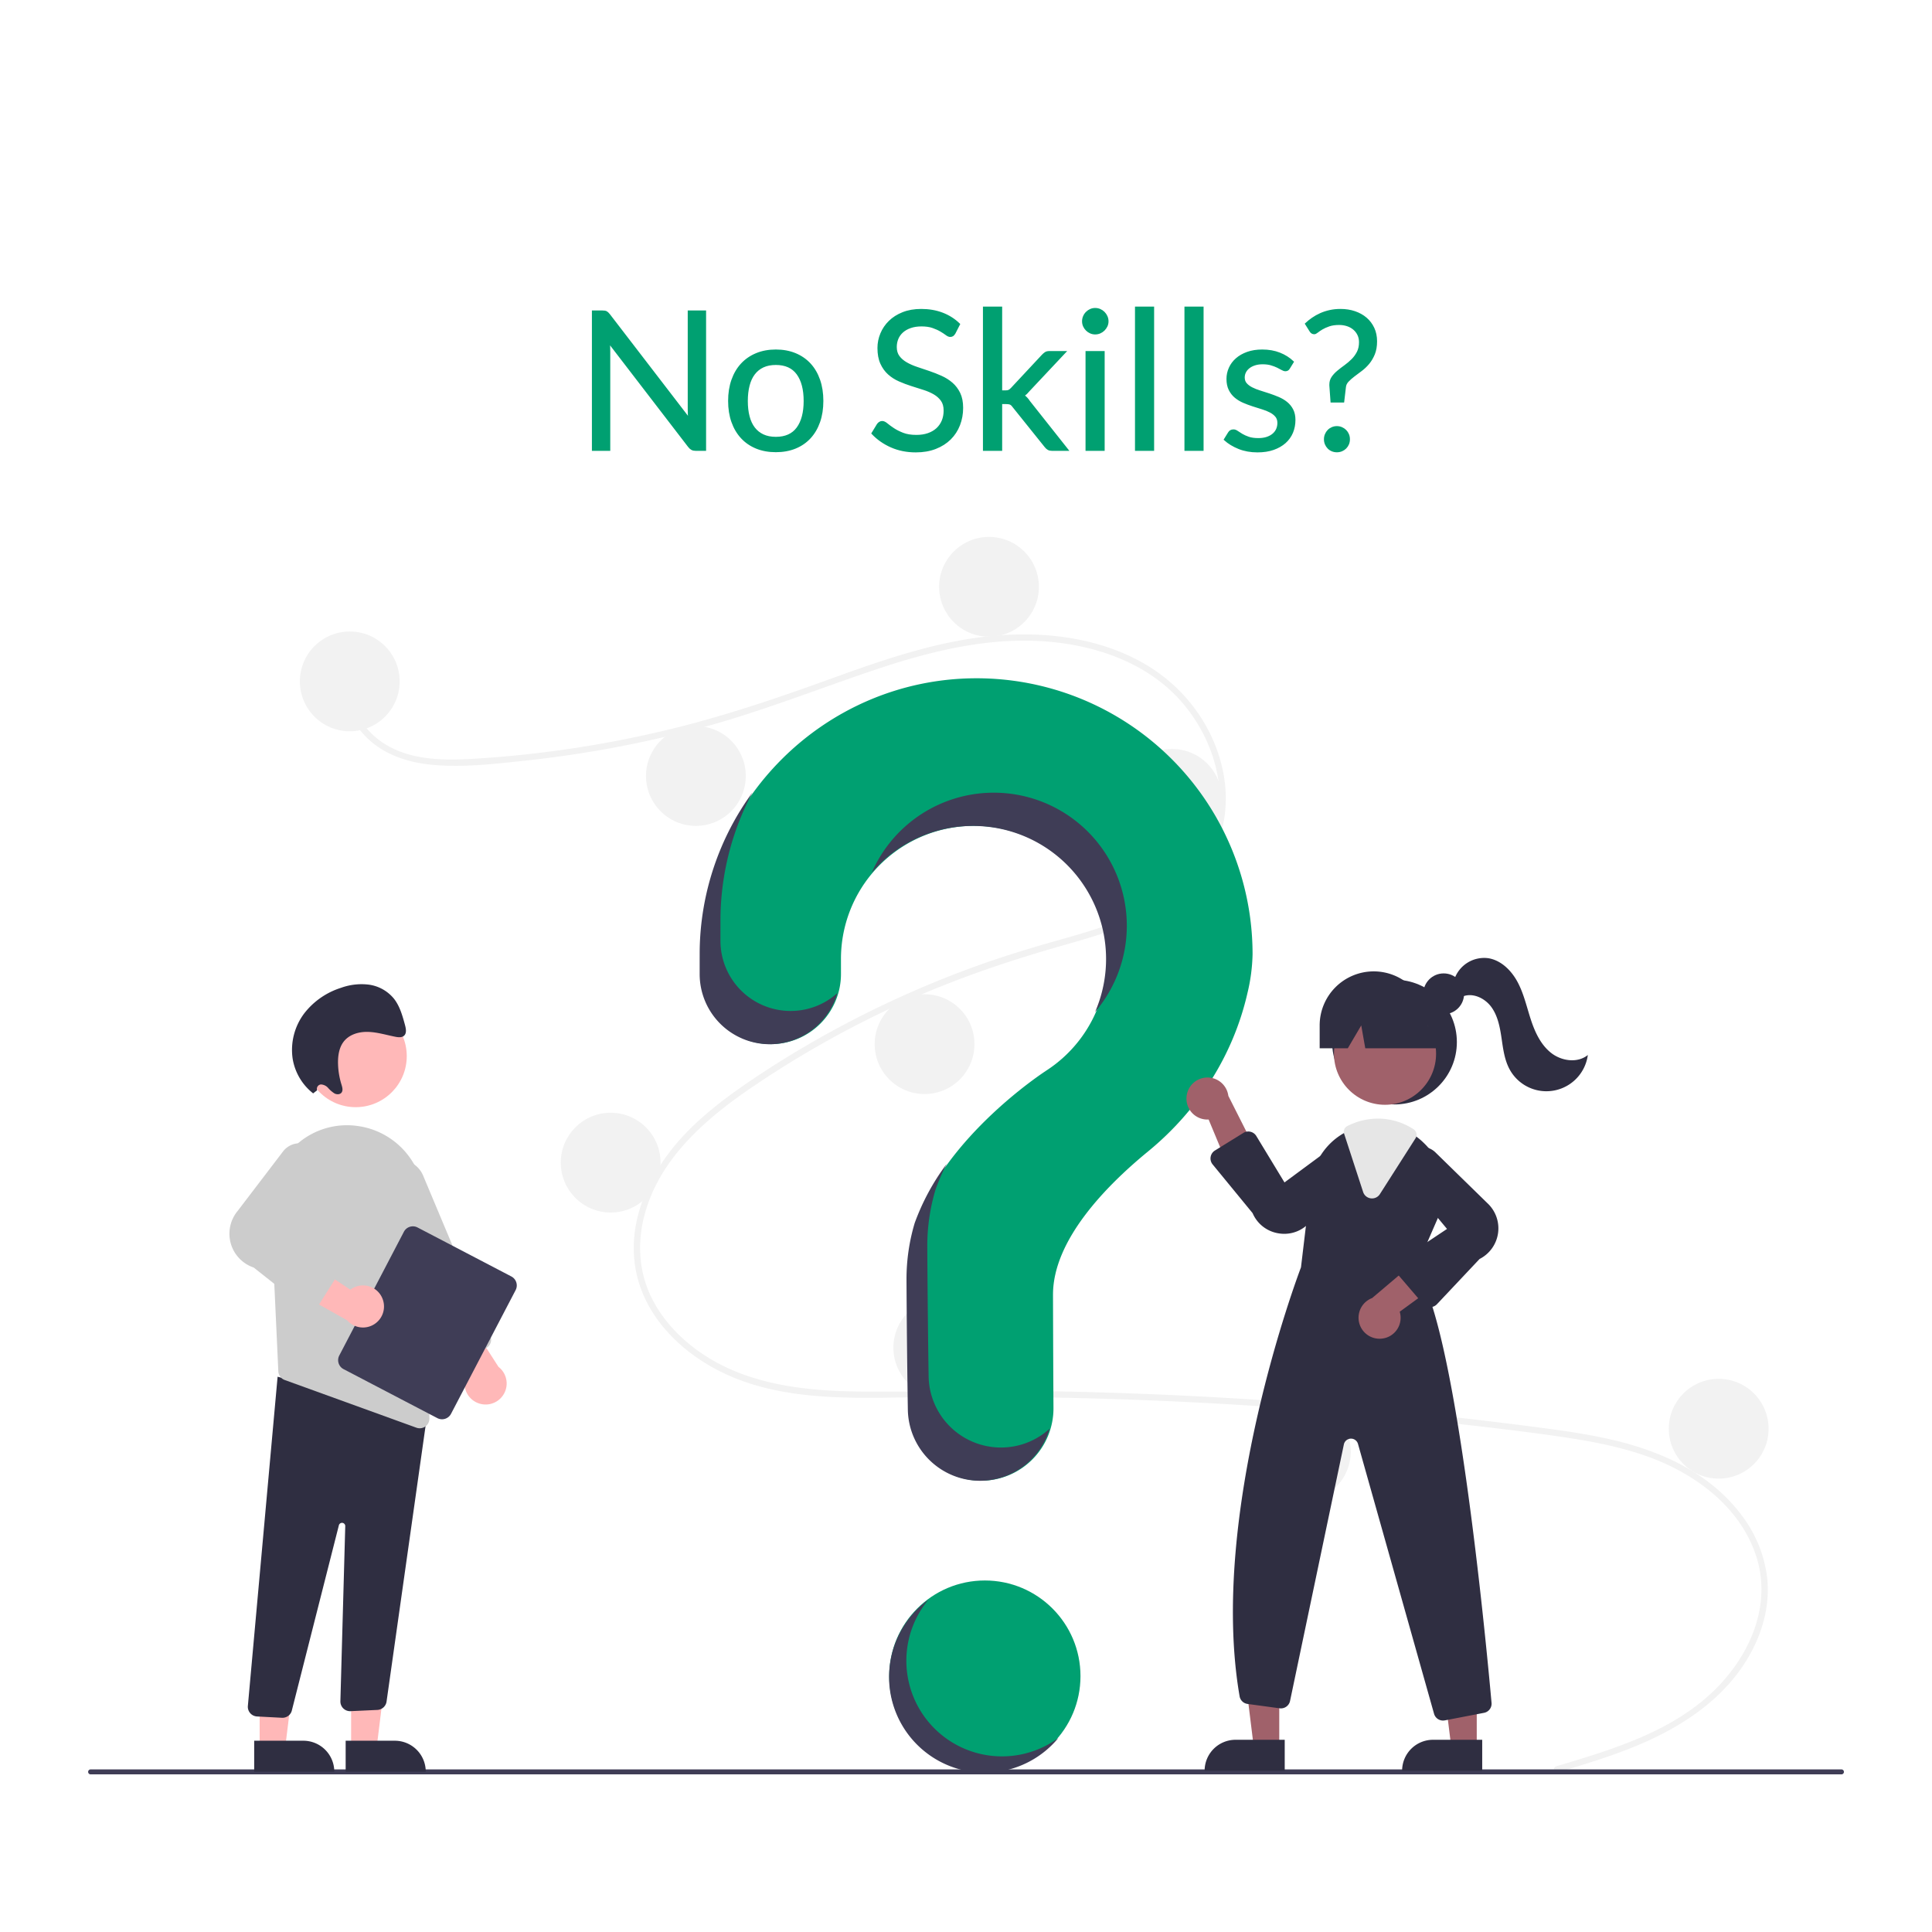 <svg xmlns="http://www.w3.org/2000/svg" xmlns:xlink="http://www.w3.org/1999/xlink" width="1000" height="1000" version="1.1" viewBox="0 0 1000 1000" xml:space="preserve"><desc>Created with Fabric.js 3.5.0</desc><rect width="100%" height="100%" x="0" y="0" fill="#fff"/><g id="905212"><g><g transform="matrix(1.076 0 0 1.076 500.017 598.155) matrix(1 0 0 1 9.055 250.369)"><circle style="stroke:none;stroke-width:1;stroke-dasharray:none;stroke-linecap:butt;stroke-dashoffset:0;stroke-linejoin:miter;stroke-miterlimit:4;is-custom-font:none;font-file-url:none;fill:#00a071;fill-rule:nonzero;opacity:1" cx="0" cy="0" r="46"/></g><g><path style="stroke:none;stroke-width:1;stroke-dasharray:none;stroke-linecap:butt;stroke-dashoffset:0;stroke-linejoin:miter;stroke-miterlimit:4;is-custom-font:none;font-file-url:none;fill:#f2f2f2;fill-rule:nonzero;opacity:1" stroke-linecap="round" d="M 883.862 743.785 c 25.735 -7.729 53.094 -15.788 73.503 -34.161 c 18.238 -16.418 30.55 -41.489 22.995 -66.112 c -7.54 -24.572 -30.124 -40.956 -53.442 -49.105 c -13.225 -4.622 -27.061 -7.186 -40.891 -9.2 c -15.035 -2.19 -30.136 -3.984 -45.23 -5.71 q -91.677 -10.486 -184.044 -12.811 c -30.385 -0.765 -60.764 -0.747 -91.152 -0.306 c -27.139 0.394 -55.722 0.384 -80.899 -11.151 c -19.578 -8.97 -37.348 -25.289 -42.803 -46.734 c -6.297 -24.755 5.318 -49.964 21.98 -67.892 c 8.783 -9.45 19.047 -17.404 29.636 -24.717 c 11.487 -7.934 23.375 -15.306 35.521 -22.188 a 494.634 494.634 0 0 1 74.767 -34.468 c 12.746 -4.634 25.68 -8.633 38.728 -12.321 c 11.017 -3.115 22.068 -6.234 32.716 -10.477 c 20.583 -8.204 40.161 -22.1 45.395 -44.881 c 4.96 -21.591 -3.403 -45.031 -18.065 -61.071 c -16.963 -18.557 -42.539 -26.692 -67.06 -28.008 c -27.528 -1.478 -54.422 5.412 -80.297 14.156 c -27.597 9.326 -54.599 20.049 -82.778 27.603 a 556.958 556.958 0 0 1 -85.196 15.837 c -14.082 1.5 -28.59 3.193 -42.756 2.045 c -11.872 -0.962 -23.684 -4.454 -32.434 -12.88 c -7.503 -7.225 -11.972 -17.154 -10.435 -27.632 c 0.279 -1.903 3.17 -1.094 2.893 0.798 c -1.87 12.755 6.8 24.509 17.484 30.529 c 12.348 6.958 27.374 6.968 41.122 6.172 a 537.825 537.825 0 0 0 88.515 -12.796 c 28.593 -6.531 56.164 -15.866 83.704 -25.839 c 26.156 -9.472 52.897 -18.716 80.84 -20.767 c 24.246 -1.78 49.752 1.752 70.874 14.423 c 18.564 11.136 32.215 29.707 36.565 51.018 c 4.25 20.825 -1.636 41.785 -17.4 56.317 c -16.321 15.046 -38.701 21.479 -59.557 27.404 c -26.452 7.514 -52.337 16.298 -77.392 27.703 a 485.824 485.824 0 0 0 -72.8 40.928 c -22.246 15.202 -44.201 34.331 -51.237 61.451 c -3.277 12.633 -2.672 26.032 2.812 37.965 c 4.876 10.61 12.907 19.535 22.262 26.419 c 22.321 16.424 50.453 19.797 77.414 20.132 c 30.281 0.377 60.564 -0.645 90.855 -0.148 q 92.599 1.52 184.819 11.273 q 23.108 2.446 46.158 5.407 c 13.822 1.776 27.69 3.541 41.278 6.695 c 24.162 5.608 47.674 16.392 62.692 36.878 a 61.319 61.319 0 0 1 11.947 30.446 c 1.051 11.524 -1.77 23.069 -6.98 33.321 c -11.532 22.69 -33.134 37.123 -56.073 46.605 c -12.287 5.079 -25.032 8.926 -37.752 12.746 c -1.853 0.557 -2.645 -2.338 -0.798 -2.893 Z" transform="matrix(1.076 0 0 1.076 500.017 598.155) matrix(1 0 0 1 43.499 23.007) translate(-643.5, -473.007)"/></g><g transform="matrix(1.076 0 0 1.076 500.017 598.155) matrix(1 0 0 1 -296.445 -228.131)"><circle style="stroke:none;stroke-width:1;stroke-dasharray:none;stroke-linecap:butt;stroke-dashoffset:0;stroke-linejoin:miter;stroke-miterlimit:4;is-custom-font:none;font-file-url:none;fill:#f2f2f2;fill-rule:nonzero;opacity:1" cx="0" cy="0" r="24"/></g><g transform="matrix(1.076 0 0 1.076 500.017 598.155) matrix(1 0 0 1 -129.945 -182.631)"><circle style="stroke:none;stroke-width:1;stroke-dasharray:none;stroke-linecap:butt;stroke-dashoffset:0;stroke-linejoin:miter;stroke-miterlimit:4;is-custom-font:none;font-file-url:none;fill:#f2f2f2;fill-rule:nonzero;opacity:1" cx="0" cy="0" r="24"/></g><g transform="matrix(1.076 0 0 1.076 500.017 598.155) matrix(1 0 0 1 11.055 -273.631)"><circle style="stroke:none;stroke-width:1;stroke-dasharray:none;stroke-linecap:butt;stroke-dashoffset:0;stroke-linejoin:miter;stroke-miterlimit:4;is-custom-font:none;font-file-url:none;fill:#f2f2f2;fill-rule:nonzero;opacity:1" cx="0" cy="0" r="24"/></g><g transform="matrix(1.076 0 0 1.076 500.017 598.155) matrix(1 0 0 1 99.055 -171.631)"><circle style="stroke:none;stroke-width:1;stroke-dasharray:none;stroke-linecap:butt;stroke-dashoffset:0;stroke-linejoin:miter;stroke-miterlimit:4;is-custom-font:none;font-file-url:none;fill:#f2f2f2;fill-rule:nonzero;opacity:1" cx="0" cy="0" r="24"/></g><g transform="matrix(1.076 0 0 1.076 500.017 598.155) matrix(1 0 0 1 -19.945 -53.631)"><circle style="stroke:none;stroke-width:1;stroke-dasharray:none;stroke-linecap:butt;stroke-dashoffset:0;stroke-linejoin:miter;stroke-miterlimit:4;is-custom-font:none;font-file-url:none;fill:#f2f2f2;fill-rule:nonzero;opacity:1" cx="0" cy="0" r="24"/></g><g transform="matrix(1.076 0 0 1.076 500.017 598.155) matrix(1 0 0 1 -170.945 3.369)"><circle style="stroke:none;stroke-width:1;stroke-dasharray:none;stroke-linecap:butt;stroke-dashoffset:0;stroke-linejoin:miter;stroke-miterlimit:4;is-custom-font:none;font-file-url:none;fill:#f2f2f2;fill-rule:nonzero;opacity:1" cx="0" cy="0" r="24"/></g><g transform="matrix(1.076 0 0 1.076 500.017 598.155) matrix(1 0 0 1 -10.945 92.369)"><circle style="stroke:none;stroke-width:1;stroke-dasharray:none;stroke-linecap:butt;stroke-dashoffset:0;stroke-linejoin:miter;stroke-miterlimit:4;is-custom-font:none;font-file-url:none;fill:#f2f2f2;fill-rule:nonzero;opacity:1" cx="0" cy="0" r="24"/></g><g transform="matrix(1.076 0 0 1.076 500.017 598.155) matrix(1 0 0 1 161.055 142.369)"><circle style="stroke:none;stroke-width:1;stroke-dasharray:none;stroke-linecap:butt;stroke-dashoffset:0;stroke-linejoin:miter;stroke-miterlimit:4;is-custom-font:none;font-file-url:none;fill:#f2f2f2;fill-rule:nonzero;opacity:1" cx="0" cy="0" r="24"/></g><g transform="matrix(1.076 0 0 1.076 500.017 598.155) matrix(1 0 0 1 362.055 131.369)"><circle style="stroke:none;stroke-width:1;stroke-dasharray:none;stroke-linecap:butt;stroke-dashoffset:0;stroke-linejoin:miter;stroke-miterlimit:4;is-custom-font:none;font-file-url:none;fill:#f2f2f2;fill-rule:nonzero;opacity:1" cx="0" cy="0" r="24"/></g><g><path style="stroke:none;stroke-width:1;stroke-dasharray:none;stroke-linecap:butt;stroke-dashoffset:0;stroke-linejoin:miter;stroke-miterlimit:4;is-custom-font:none;font-file-url:none;fill:#00a071;fill-rule:nonzero;opacity:1" stroke-linecap="round" d="M 604.128 220.373 c -71.892 0.508 -130.756 58.93 -131.777 130.816 c -0.009 0.664 -0.014 5.33 -0.013 11.434 a 33.748 33.748 0 0 0 33.744 33.746 h 0 a 33.769 33.769 0 0 0 33.761 -33.798 c -0.003 -4.152 -0.006 -7.026 -0.006 -7.202 a 64 64 0 1 1 98.52 53.879 l 0.012 0.014 s -48.028 30.92 -62.671 73.335 l 0.012 0.003 a 94.004 94.004 0 0 0 -3.874 26.768 c 0 3.725 0.219 36.321 0.643 62.778 a 34.786 34.786 0 0 0 34.79 34.222 h 0 a 34.796 34.796 0 0 0 34.794 -35.011 c -0.147 -24.229 -0.227 -52.442 -0.227 -54.489 c 0 -26.045 25.125 -51.995 45.764 -68.917 c 23.766 -19.487 40.868 -46.043 47.737 -75.999 a 86.762 86.762 0 0 0 2.499 -18.834 A 132.75 132.75 0 0 0 604.128 220.373 Z" transform="matrix(1.076 0 0 1.076 500.017 598.155) matrix(1 0 0 1 5.087 -36.631) translate(-605.087, -413.369)"/></g><g><path style="stroke:none;stroke-width:1;stroke-dasharray:none;stroke-linecap:butt;stroke-dashoffset:0;stroke-linejoin:miter;stroke-miterlimit:4;is-custom-font:none;font-file-url:none;fill:#3f3d56;fill-rule:nonzero;opacity:1" stroke-linecap="round" d="M 1021.147 747.631 H 178.853 a 1.191 1.191 0 0 1 0 -2.381 h 842.294 a 1.191 1.191 0 0 1 0 2.381 Z" transform="matrix(1.076 0 0 1.076 500.017 598.155) matrix(1 0 0 1 0.002 296.44) translate(-600.002, -746.44)"/></g><g transform="matrix(1.076 0 0 1.076 500.017 598.155) matrix(1 0 0 1 206.111 -54.635)"><circle style="stroke:none;stroke-width:1;stroke-dasharray:none;stroke-linecap:butt;stroke-dashoffset:0;stroke-linejoin:miter;stroke-miterlimit:4;is-custom-font:none;font-file-url:none;fill:#2f2e41;fill-rule:nonzero;opacity:1" cx="0" cy="0" r="30"/></g><g transform="matrix(1.076 0 0 1.076 500.017 598.155) matrix(1 0 0 1 141.63 260.854)"><polygon style="stroke:none;stroke-width:1;stroke-dasharray:none;stroke-linecap:butt;stroke-dashoffset:0;stroke-linejoin:miter;stroke-miterlimit:4;is-custom-font:none;font-file-url:none;fill:#a0616a;fill-rule:nonzero;opacity:1" points="9.044 23.644 -3.215 23.644 -9.047 -23.644 9.047 -23.644 9.044 23.644"/></g><g><path style="stroke:none;stroke-width:1;stroke-dasharray:none;stroke-linecap:butt;stroke-dashoffset:0;stroke-linejoin:miter;stroke-miterlimit:4;is-custom-font:none;font-file-url:none;fill:#2f2e41;fill-rule:nonzero;opacity:1" stroke-linecap="round" d="M 551.996 578.626 h 23.644 a 0 0 0 0 1 0 0 v 14.887 a 0 0 0 0 1 0 0 H 537.109 a 0 0 0 0 1 0 0 v 0 A 14.887 14.887 0 0 1 551.996 578.626 Z" transform="matrix(1.076 0 0 1.076 500.017 598.155) matrix(1 0 0 1 134.036 288.438) translate(-556.374, -586.069)"/></g><g transform="matrix(1.076 0 0 1.076 500.017 598.155) matrix(1 0 0 1 236.63 260.854)"><polygon style="stroke:none;stroke-width:1;stroke-dasharray:none;stroke-linecap:butt;stroke-dashoffset:0;stroke-linejoin:miter;stroke-miterlimit:4;is-custom-font:none;font-file-url:none;fill:#a0616a;fill-rule:nonzero;opacity:1" points="9.044 23.644 -3.215 23.644 -9.047 -23.644 9.047 -23.644 9.044 23.644"/></g><g><path style="stroke:none;stroke-width:1;stroke-dasharray:none;stroke-linecap:butt;stroke-dashoffset:0;stroke-linejoin:miter;stroke-miterlimit:4;is-custom-font:none;font-file-url:none;fill:#2f2e41;fill-rule:nonzero;opacity:1" stroke-linecap="round" d="M 646.996 578.626 h 23.644 a 0 0 0 0 1 0 0 v 14.887 a 0 0 0 0 1 0 0 H 632.109 a 0 0 0 0 1 0 0 v 0 A 14.887 14.887 0 0 1 646.996 578.626 Z" transform="matrix(1.076 0 0 1.076 500.017 598.155) matrix(1 0 0 1 229.036 288.438) translate(-651.374, -586.069)"/></g><g transform="matrix(1.076 0 0 1.076 500.017 598.155) matrix(1 0 0 1 201.552 -49.021)"><circle style="stroke:none;stroke-width:1;stroke-dasharray:none;stroke-linecap:butt;stroke-dashoffset:0;stroke-linejoin:miter;stroke-miterlimit:4;is-custom-font:none;font-file-url:none;fill:#a0616a;fill-rule:nonzero;opacity:1" cx="0" cy="0" r="24.561"/></g><g><path style="stroke:none;stroke-width:1;stroke-dasharray:none;stroke-linecap:butt;stroke-dashoffset:0;stroke-linejoin:miter;stroke-miterlimit:4;is-custom-font:none;font-file-url:none;fill:#2f2e41;fill-rule:nonzero;opacity:1" stroke-linecap="round" d="M 816.191 504.775 l 10.99 -25.25 a 31.383 31.383 0 0 0 -6.95 -35.6 a 31.873 31.873 0 0 0 -3.07 -2.67 a 30.935 30.935 0 0 0 -18.99 -6.57 a 32.179 32.179 0 0 0 -13.4 2.98 c -0.36 0.16 -0.71 0.33 -1.07 0.5 c -0.69 0.33 -1.37 0.69 -2.03 1.06 a 31.678 31.678 0 0 0 -15.7 23.88 l -4.85 40.64 c -1.22 3.19 -44.74 118.39 -29.52 206.34 a 4.467 4.467 0 0 0 3.82 3.67 l 15.43 2.1 a 4.497 4.497 0 0 0 5.01 -3.53 l 25.89 -123.41 a 3.503 3.503 0 0 1 6.8 -0.23 l 36.58 129.78 a 4.471 4.471 0 0 0 4.31 3.28 a 5.122 5.122 0 0 0 0.87 -0.08 l 18.85 -3.63 a 4.471 4.471 0 0 0 3.63 -4.81 C 850.021 682.335 835.301 527.605 816.191 504.775 Z" transform="matrix(1.076 0 0 1.076 500.017 598.155) matrix(1 0 0 1 190.594 128.215) translate(-790.593, -578.215)"/></g><g><path style="stroke:none;stroke-width:1;stroke-dasharray:none;stroke-linecap:butt;stroke-dashoffset:0;stroke-linejoin:miter;stroke-miterlimit:4;is-custom-font:none;font-file-url:none;fill:#a0616a;fill-rule:nonzero;opacity:1" stroke-linecap="round" d="M 706.102 421.419 A 10.056 10.056 0 0 0 716.696 432.623 l 13.729 32.992 l 10.385 -15.394 l -14.629 -28.97 a 10.11 10.11 0 0 0 -20.079 0.169 Z" transform="matrix(1.076 0 0 1.076 500.017 598.155) matrix(1 0 0 1 123.422 -10.985) translate(-723.422, -439.015)"/></g><g><path style="stroke:none;stroke-width:1;stroke-dasharray:none;stroke-linecap:butt;stroke-dashoffset:0;stroke-linejoin:miter;stroke-miterlimit:4;is-custom-font:none;font-file-url:none;fill:#a0616a;fill-rule:nonzero;opacity:1" stroke-linecap="round" d="M 800.19 537.996 a 10.056 10.056 0 0 0 8.427 -12.913 l 28.885 -21.038 l -17.39 -6.512 l -24.764 20.977 a 10.11 10.11 0 0 0 4.842 19.487 Z" transform="matrix(1.076 0 0 1.076 500.017 598.155) matrix(1 0 0 1 213.158 67.804) translate(-813.158, -517.804)"/></g><g><path style="stroke:none;stroke-width:1;stroke-dasharray:none;stroke-linecap:butt;stroke-dashoffset:0;stroke-linejoin:miter;stroke-miterlimit:4;is-custom-font:none;font-file-url:none;fill:#2f2e41;fill-rule:nonzero;opacity:1" stroke-linecap="round" d="M 753.102 487.61 a 17.057 17.057 0 0 1 -3.298 -0.325 a 16.305 16.305 0 0 1 -11.948 -9.616 l -19.234 -23.453 a 4.501 4.501 0 0 1 1.111 -6.681 l 13.684 -8.471 a 4.5 4.5 0 0 1 6.215 1.49 l 13.556 22.334 L 779.15 443.702 A 9.721 9.721 0 0 1 790.46 459.264 l -25.912 23.637 A 16.253 16.253 0 0 1 753.102 487.61 Z" transform="matrix(1.076 0 0 1.076 500.017 598.155) matrix(1 0 0 1 155.494 13) translate(-755.494, -463)"/></g><g><path style="stroke:none;stroke-width:1;stroke-dasharray:none;stroke-linecap:butt;stroke-dashoffset:0;stroke-linejoin:miter;stroke-miterlimit:4;is-custom-font:none;font-file-url:none;fill:#2f2e41;fill-rule:nonzero;opacity:1" stroke-linecap="round" d="M 823.252 522.883 c -0.035 0 -0.071 0 -0.106 -0.001 a 4.508 4.508 0 0 1 -3.311 -1.57 l -12.166 -14.193 a 4.5 4.5 0 0 1 0.92 -6.673 l 22.781 -15.188 l -20.638 -24.812 a 9.721 9.721 0 0 1 14.887 -12.183 l 25.084 24.513 a 16.525 16.525 0 0 1 -3.675 26.94 l -20.501 21.754 A 4.507 4.507 0 0 1 823.252 522.883 Z" transform="matrix(1.076 0 0 1.076 500.017 598.155) matrix(1 0 0 1 231.334 34.303) translate(-831.334, -484.303)"/></g><g><path style="stroke:none;stroke-width:1;stroke-dasharray:none;stroke-linecap:butt;stroke-dashoffset:0;stroke-linejoin:miter;stroke-miterlimit:4;is-custom-font:none;font-file-url:none;fill:#e6e6e6;fill-rule:nonzero;opacity:1" stroke-linecap="round" d="M 795.307 470.584 a 4.632 4.632 0 0 1 -0.584 -0.037 a 4.461 4.461 0 0 1 -3.71 -3.069 l -9.142 -28.029 a 3.083 3.083 0 0 1 1.594 -3.725 l 0.297 -0.14 c 0.269 -0.128 0.535 -0.254 0.807 -0.375 a 32.574 32.574 0 0 1 13.603 -3.023 a 31.327 31.327 0 0 1 17.161 5.157 a 3.13 3.13 0 0 1 0.901 4.294 L 799.084 468.504 A 4.455 4.455 0 0 1 795.307 470.584 Z" transform="matrix(1.076 0 0 1.076 500.017 598.155) matrix(1 0 0 1 199.225 1.384) translate(-799.225, -451.384)"/></g><g transform="matrix(1.076 0 0 1.076 500.017 598.155) matrix(1 0 0 1 229.763 -77.845)"><circle style="stroke:none;stroke-width:1;stroke-dasharray:none;stroke-linecap:butt;stroke-dashoffset:0;stroke-linejoin:miter;stroke-miterlimit:4;is-custom-font:none;font-file-url:none;fill:#2f2e41;fill-rule:nonzero;opacity:1" cx="0" cy="0" r="9.817"/></g><g><path style="stroke:none;stroke-width:1;stroke-dasharray:none;stroke-linecap:butt;stroke-dashoffset:0;stroke-linejoin:miter;stroke-miterlimit:4;is-custom-font:none;font-file-url:none;fill:#2f2e41;fill-rule:nonzero;opacity:1" stroke-linecap="round" d="M 796.111 361.365 h 0 a 26 26 0 0 0 -26 26 v 11 h 13.529 l 6.471 -11 l 1.941 11 h 41.059 l -11 -11 A 26 26 0 0 0 796.111 361.365 Z" transform="matrix(1.076 0 0 1.076 500.017 598.155) matrix(1 0 0 1 201.611 -70.135) translate(-801.611, -379.865)"/></g><g><path style="stroke:none;stroke-width:1;stroke-dasharray:none;stroke-linecap:butt;stroke-dashoffset:0;stroke-linejoin:miter;stroke-miterlimit:4;is-custom-font:none;font-file-url:none;fill:#2f2e41;fill-rule:nonzero;opacity:1" stroke-linecap="round" d="M 834.809 365.431 a 15.15 15.15 0 0 1 16.481 -10.396 c 6.256 1.046 11.202 6.075 14.149 11.691 s 4.308 11.903 6.289 17.928 s 4.791 12.084 9.793 15.984 s 12.677 4.958 17.59 0.946 a 20.118 20.118 0 0 1 -37.477 7.181 c -2.592 -4.612 -3.261 -10.017 -4.03 -15.251 s -1.767 -10.65 -4.862 -14.94 s -8.888 -7.093 -13.804 -5.139 Z" transform="matrix(1.076 0 0 1.076 500.017 598.155) matrix(1 0 0 1 266.96 -63.038) translate(-866.96, -386.962)"/></g><g><path style="stroke:none;stroke-width:1;stroke-dasharray:none;stroke-linecap:butt;stroke-dashoffset:0;stroke-linejoin:miter;stroke-miterlimit:4;is-custom-font:none;font-file-url:none;fill:#3f3d56;fill-rule:nonzero;opacity:1" stroke-linecap="round" d="M 515.609 380.408 h 0 a 33.748 33.748 0 0 1 -33.744 -33.746 c -0 -6.104 0.004 -10.771 0.013 -11.434 a 131.507 131.507 0 0 1 15.359 -59.909 a 131.803 131.803 0 0 0 -25.359 75.909 c -0.009 0.664 -0.014 5.33 -0.013 11.434 a 33.748 33.748 0 0 0 33.744 33.746 h 0 A 33.773 33.773 0 0 0 538.097 371.817 A 33.622 33.622 0 0 1 515.609 380.408 Z" transform="matrix(1.076 0 0 1.076 500.017 598.155) matrix(1 0 0 1 -95.019 -114.137) translate(-504.981, -335.863)"/></g><g><path style="stroke:none;stroke-width:1;stroke-dasharray:none;stroke-linecap:butt;stroke-dashoffset:0;stroke-linejoin:miter;stroke-miterlimit:4;is-custom-font:none;font-file-url:none;fill:#3f3d56;fill-rule:nonzero;opacity:1" stroke-linecap="round" d="M 606.415 291.478 a 64.004 64.004 0 0 1 55.659 89.413 a 63.997 63.997 0 1 0 -107.426 -66.985 A 63.871 63.871 0 0 1 606.415 291.478 Z" transform="matrix(1.076 0 0 1.076 500.017 598.155) matrix(1 0 0 1 15.997 -121.852) translate(-615.997, -328.148)"/></g><g><path style="stroke:none;stroke-width:1;stroke-dasharray:none;stroke-linecap:butt;stroke-dashoffset:0;stroke-linejoin:miter;stroke-miterlimit:4;is-custom-font:none;font-file-url:none;fill:#3f3d56;fill-rule:nonzero;opacity:1" stroke-linecap="round" d="M 616.797 590.408 h 0 a 34.787 34.787 0 0 1 -34.79 -34.222 c -0.423 -26.456 -0.643 -59.052 -0.643 -62.778 a 94.004 94.004 0 0 1 3.874 -26.768 l -0.012 -0.003 a 95.069 95.069 0 0 1 5.494 -12.701 a 110.047 110.047 0 0 0 -15.494 28.701 l 0.012 0.003 a 94.004 94.004 0 0 0 -3.874 26.768 c 0 3.725 0.219 36.321 0.643 62.778 a 34.787 34.787 0 0 0 34.79 34.222 h 0 a 34.803 34.803 0 0 0 33.402 -25.048 A 34.66 34.66 0 0 1 616.797 590.408 Z" transform="matrix(1.076 0 0 1.076 500.017 598.155) matrix(1 0 0 1 5.781 80.172) translate(-605.781, -530.172)"/></g><g transform="matrix(1.076 0 0 1.076 500.017 598.155) matrix(1 0 0 1 -286.752 261.31)"><polygon style="stroke:none;stroke-width:1;stroke-dasharray:none;stroke-linecap:butt;stroke-dashoffset:0;stroke-linejoin:miter;stroke-miterlimit:4;is-custom-font:none;font-file-url:none;fill:#ffb8b8;fill-rule:nonzero;opacity:1" points="-9.044 23.645 3.215 23.643 9.047 -23.645 -9.047 -23.643 -9.044 23.645"/></g><g><path style="stroke:none;stroke-width:1;stroke-dasharray:none;stroke-linecap:butt;stroke-dashoffset:0;stroke-linejoin:miter;stroke-miterlimit:4;is-custom-font:none;font-file-url:none;fill:#2f2e41;fill-rule:nonzero;opacity:1" stroke-linecap="round" d="M 301.576 731.451 H 340.107 a 0 0 0 0 1 0 0 v 14.887 a 0 0 0 0 1 0 0 H 316.463 A 14.887 14.887 0 0 1 301.576 731.451 v 0 A 0 0 0 0 1 301.576 731.451 Z" transform="matrix(1.076 0 0 1.076 500.017 598.155) matrix(-1 0 0 -1 -279.159 288.894) translate(-320.841, -738.894)"/></g><g transform="matrix(1.076 0 0 1.076 500.017 598.155) matrix(1 0 0 1 -330.752 261.31)"><polygon style="stroke:none;stroke-width:1;stroke-dasharray:none;stroke-linecap:butt;stroke-dashoffset:0;stroke-linejoin:miter;stroke-miterlimit:4;is-custom-font:none;font-file-url:none;fill:#ffb8b8;fill-rule:nonzero;opacity:1" points="-9.044 23.645 3.215 23.643 9.047 -23.645 -9.047 -23.643 -9.044 23.645"/></g><g><path style="stroke:none;stroke-width:1;stroke-dasharray:none;stroke-linecap:butt;stroke-dashoffset:0;stroke-linejoin:miter;stroke-miterlimit:4;is-custom-font:none;font-file-url:none;fill:#2f2e41;fill-rule:nonzero;opacity:1" stroke-linecap="round" d="M 257.576 731.451 H 296.107 a 0 0 0 0 1 0 0 v 14.887 a 0 0 0 0 1 0 0 H 272.463 A 14.887 14.887 0 0 1 257.576 731.451 v 0 A 0 0 0 0 1 257.576 731.451 Z" transform="matrix(1.076 0 0 1.076 500.017 598.155) matrix(-1 0 0 -1 -323.159 288.894) translate(-276.841, -738.894)"/></g><g><path style="stroke:none;stroke-width:1;stroke-dasharray:none;stroke-linecap:butt;stroke-dashoffset:0;stroke-linejoin:miter;stroke-miterlimit:4;is-custom-font:none;font-file-url:none;fill:#2f2e41;fill-rule:nonzero;opacity:1" stroke-linecap="round" d="M 270.917 720.411 l -11.975 -0.63 a 4.673 4.673 0 0 1 -4.419 -4.967 l 14.313 -158.466 l 65.911 17.786 l 6.35 -1.732 L 321.239 712.686 a 4.696 4.696 0 0 1 -4.358 3.945 l -12.909 0.601 a 4.674 4.674 0 0 1 -4.931 -4.796 l 2.339 -84.196 a 1.558 1.558 0 0 0 -3.083 -0.36 L 275.739 716.692 a 4.646 4.646 0 0 1 -4.569 3.725 C 271.086 720.418 271.002 720.416 270.917 720.411 Z" transform="matrix(1.076 0 0 1.076 500.017 598.155) matrix(1 0 0 1 -302.195 188.383) translate(-297.805, -638.383)"/></g><g transform="matrix(1.076 0 0 1.076 500.017 598.155) matrix(1 0 0 1 -293.596 -47.872)"><circle style="stroke:none;stroke-width:1;stroke-dasharray:none;stroke-linecap:butt;stroke-dashoffset:0;stroke-linejoin:miter;stroke-miterlimit:4;is-custom-font:none;font-file-url:none;fill:#ffb8b8;fill-rule:nonzero;opacity:1" cx="0" cy="0" r="24.561"/></g><g><path style="stroke:none;stroke-width:1;stroke-dasharray:none;stroke-linecap:butt;stroke-dashoffset:0;stroke-linejoin:miter;stroke-miterlimit:4;is-custom-font:none;font-file-url:none;fill:#ccc;fill-rule:nonzero;opacity:1" stroke-linecap="round" d="M 265.512 474.287 l 2.701 58.267 l 0.976 21.199 a 4.642 4.642 0 0 0 3.074 4.175 l 63.336 22.943 a 4.477 4.477 0 0 0 1.6 0.28 a 4.644 4.644 0 0 0 4.664 -4.788 L 339.266 471.597 A 36.93 36.93 0 0 0 308.522 435.92 c -0.613 -0.093 -1.236 -0.187 -1.859 -0.27 a 36.249 36.249 0 0 0 -29.165 9.441 a 37.236 37.236 0 0 0 -11.986 29.196 Z" transform="matrix(1.076 0 0 1.076 500.017 598.155) matrix(1 0 0 1 -296.333 58.263) translate(-303.667, -508.263)"/></g><g><path style="stroke:none;stroke-width:1;stroke-dasharray:none;stroke-linecap:butt;stroke-dashoffset:0;stroke-linejoin:miter;stroke-miterlimit:4;is-custom-font:none;font-file-url:none;fill:#ffb8b8;fill-rule:nonzero;opacity:1" stroke-linecap="round" d="M 365.855 569.245 a 10.064 10.064 0 0 1 -5.369 -15.227 l -21.478 -28.56 l 18.534 -1.147 l 17.554 27.297 a 10.111 10.111 0 0 1 -9.242 17.637 Z" transform="matrix(1.076 0 0 1.076 500.017 598.155) matrix(1 0 0 1 -240.984 97.016) translate(-359.016, -547.016)"/></g><g><path style="stroke:none;stroke-width:1;stroke-dasharray:none;stroke-linecap:butt;stroke-dashoffset:0;stroke-linejoin:miter;stroke-miterlimit:4;is-custom-font:none;font-file-url:none;fill:#ccc;fill-rule:nonzero;opacity:1" stroke-linecap="round" d="M 350.753 548.85 a 4.644 4.644 0 0 1 -2.541 -2.518 L 315.854 469.237 a 12.463 12.463 0 1 1 22.984 -9.647 l 32.358 77.095 a 4.679 4.679 0 0 1 -2.5 6.118 l -14.365 6.029 a 4.642 4.642 0 0 1 -3.577 0.017 Z" transform="matrix(1.076 0 0 1.076 500.017 598.155) matrix(1 0 0 1 -256.78 50.571) translate(-343.22, -500.571)"/></g><g><path style="stroke:none;stroke-width:1;stroke-dasharray:none;stroke-linecap:butt;stroke-dashoffset:0;stroke-linejoin:miter;stroke-miterlimit:4;is-custom-font:none;font-file-url:none;fill:#3f3d56;fill-rule:nonzero;opacity:1" stroke-linecap="round" d="M 298.508 546.131 L 329.587 486.622 a 4.878 4.878 0 0 1 6.575 -2.063 l 45.112 23.56 a 4.878 4.878 0 0 1 2.063 6.575 l -31.079 59.509 a 4.878 4.878 0 0 1 -6.575 2.063 L 300.571 552.706 A 4.878 4.878 0 0 1 298.508 546.131 Z" transform="matrix(1.076 0 0 1.076 500.017 598.155) matrix(1 0 0 1 -259.078 80.412) translate(-340.922, -530.412)"/></g><g><path style="stroke:none;stroke-width:1;stroke-dasharray:none;stroke-linecap:butt;stroke-dashoffset:0;stroke-linejoin:miter;stroke-miterlimit:4;is-custom-font:none;font-file-url:none;fill:#ffb8b8;fill-rule:nonzero;opacity:1" stroke-linecap="round" d="M 319.351 518.943 a 10.064 10.064 0 0 0 -15.517 -4.46 l -29.778 -19.754 l -0.051 18.57 L 302.29 529.21 a 10.111 10.111 0 0 0 17.06 -10.267 Z" transform="matrix(1.076 0 0 1.076 500.017 598.155) matrix(1 0 0 1 -302.986 63.702) translate(-297.014, -513.702)"/></g><g><path style="stroke:none;stroke-width:1;stroke-dasharray:none;stroke-linecap:butt;stroke-dashoffset:0;stroke-linejoin:miter;stroke-miterlimit:4;is-custom-font:none;font-file-url:none;fill:#ccc;fill-rule:nonzero;opacity:1" stroke-linecap="round" d="M 281.701 523.119 l -24.337 -19.278 a 17.163 17.163 0 0 1 -7.823 -27.135 l 22.097 -28.96 a 10.096 10.096 0 0 1 17.13 10.284 l -17.484 28.6 l 25.694 12.187 a 4.674 4.674 0 0 1 1.948 6.72 l -10.372 16.414 a 4.682 4.682 0 0 1 -3.167 2.111 c -0.026 0.004 -0.051 0.008 -0.077 0.012 A 4.696 4.696 0 0 1 281.701 523.119 Z" transform="matrix(1.076 0 0 1.076 500.017 598.155) matrix(1 0 0 1 -327.344 34.086) translate(-272.656, -484.086)"/></g><g><path style="stroke:none;stroke-width:1;stroke-dasharray:none;stroke-linecap:butt;stroke-dashoffset:0;stroke-linejoin:miter;stroke-miterlimit:4;is-custom-font:none;font-file-url:none;fill:#2f2e41;fill-rule:nonzero;opacity:1" stroke-linecap="round" d="M 287.845 418.574 a 2.135 2.135 0 0 1 1.856 -2.819 a 4.93 4.93 0 0 1 3.476 1.715 a 13.833 13.833 0 0 0 3.071 2.637 c 1.188 0.599 2.8 0.514 3.477 -0.628 c 0.636 -1.072 0.2 -2.508 -0.185 -3.753 a 36.907 36.907 0 0 1 -1.63 -9.77 c -0.111 -3.7 0.411 -7.562 2.46 -10.448 c 2.644 -3.725 7.371 -5.139 11.845 -5.036 s 8.875 1.484 13.307 2.357 c 1.53 0.301 3.328 0.456 4.352 -0.73 c 1.088 -1.261 0.688 -3.301 0.226 -5.004 c -1.201 -4.417 -2.475 -8.985 -5.265 -12.552 a 18.898 18.898 0 0 0 -12.061 -6.79 a 28.938 28.938 0 0 0 -13.462 1.528 a 36.096 36.096 0 0 0 -17.683 12.319 a 29.236 29.236 0 0 0 -5.578 21.6 a 26.667 26.667 0 0 0 9.886 16.855 Z" transform="matrix(1.076 0 0 1.076 500.017 598.155) matrix(1 0 0 1 -296.829 -55.997) translate(-303.171, -394.003)"/></g><g><path style="stroke:none;stroke-width:1;stroke-dasharray:none;stroke-linecap:butt;stroke-dashoffset:0;stroke-linejoin:miter;stroke-miterlimit:4;is-custom-font:none;font-file-url:none;fill:#3f3d56;fill-rule:nonzero;opacity:1" stroke-linecap="round" d="M 598.92 735.149 a 45.994 45.994 0 0 1 -17.07 -71.489 a 45.997 45.997 0 1 0 62.569 66.464 A 45.969 45.969 0 0 1 598.92 735.149 Z" transform="matrix(1.076 0 0 1.076 500.017 598.155) matrix(1 0 0 1 3.697 255.234) translate(-603.697, -705.234)"/></g></g></g><g id="289286"><path d="M-188.13-40.24L-188.13-40.24Q-186.83-40.24-186.20-39.91Q-185.58-39.59-184.78-38.59L-184.78-38.59L-143.28 15.41Q-143.43 14.11-143.48 12.89Q-143.53 11.66-143.53 10.51L-143.53 10.51L-143.53-40.24L-135.03-40.24L-135.03 31.41L-139.93 31.41Q-141.08 31.41-141.85 31.01Q-142.63 30.61-143.38 29.66L-143.38 29.66L-184.83-24.29Q-184.73-23.04-184.68-21.84Q-184.63-20.64-184.63-19.64L-184.63-19.64L-184.63 31.41L-193.13 31.41L-193.13-40.24L-188.13-40.24ZM-98.43-20.04L-98.43-20.04Q-92.88-20.04-88.40-18.19Q-83.93-16.34-80.80-12.94Q-77.68-9.54-76.00-4.71Q-74.33 0.11-74.33 6.06L-74.33 6.06Q-74.33 12.06-76.00 16.86Q-77.68 21.66-80.80 25.06Q-83.93 28.46-88.40 30.29Q-92.88 32.11-98.43 32.11L-98.43 32.11Q-103.98 32.11-108.45 30.29Q-112.93 28.46-116.08 25.06Q-119.23 21.66-120.93 16.86Q-122.63 12.06-122.63 6.06L-122.63 6.06Q-122.63 0.11-120.93-4.71Q-119.23-9.54-116.08-12.94Q-112.93-16.34-108.45-18.19Q-103.98-20.04-98.43-20.04ZM-98.43 25.16L-98.43 25.16Q-90.93 25.16-87.23 20.14Q-83.53 15.11-83.53 6.11L-83.53 6.11Q-83.53-2.94-87.23-7.99Q-90.93-13.04-98.43-13.04L-98.43-13.04Q-102.23-13.04-105.03-11.74Q-107.83-10.44-109.70-7.99Q-111.58-5.54-112.50-1.96Q-113.43 1.61-113.43 6.11L-113.43 6.11Q-113.43 10.61-112.50 14.16Q-111.58 17.71-109.70 20.14Q-107.83 22.56-105.03 23.86Q-102.23 25.16-98.43 25.16ZM-3.58-33.64L-5.93-29.04Q-6.38-28.29-6.88-27.91Q-7.38-27.54-8.18-27.54L-8.18-27.54Q-9.03-27.54-10.15-28.39Q-11.28-29.24-13.00-30.26Q-14.73-31.29-17.15-32.14Q-19.58-32.99-23.03-32.99L-23.03-32.99Q-26.28-32.99-28.78-32.11Q-31.28-31.24-32.95-29.74Q-34.63-28.24-35.48-26.21Q-36.33-24.19-36.33-21.84L-36.33-21.84Q-36.33-18.84-34.85-16.86Q-33.38-14.89-30.95-13.49Q-28.53-12.09-25.45-11.06Q-22.38-10.04-19.15-8.94Q-15.93-7.84-12.85-6.46Q-9.78-5.09-7.35-2.99Q-4.93-0.89-3.45 2.16Q-1.98 5.21-1.98 9.66L-1.98 9.66Q-1.98 14.36-3.58 18.49Q-5.18 22.61-8.25 25.66Q-11.33 28.71-15.80 30.46Q-20.28 32.21-25.98 32.21L-25.98 32.21Q-32.93 32.21-38.65 29.69Q-44.38 27.16-48.43 22.86L-48.43 22.86L-45.63 18.26Q-45.23 17.71-44.65 17.34Q-44.08 16.96-43.38 16.96L-43.38 16.96Q-42.33 16.96-40.98 18.09Q-39.63 19.21-37.60 20.56Q-35.58 21.91-32.70 23.04Q-29.83 24.16-25.68 24.16L-25.68 24.16Q-22.23 24.16-19.53 23.21Q-16.83 22.26-14.95 20.54Q-13.08 18.81-12.08 16.41Q-11.08 14.01-11.08 11.06L-11.08 11.06Q-11.08 7.81-12.55 5.74Q-14.03 3.66-16.43 2.26Q-18.83 0.86-21.90-0.11Q-24.98-1.09-28.20-2.11Q-31.43-3.14-34.50-4.49Q-37.58-5.84-39.98-7.99Q-42.38-10.14-43.85-13.36Q-45.33-16.59-45.33-21.34L-45.33-21.34Q-45.33-25.14-43.85-28.69Q-42.38-32.24-39.58-34.99Q-36.78-37.74-32.65-39.39Q-28.53-41.04-23.18-41.04L-23.18-41.04Q-17.18-41.04-12.23-39.14Q-7.28-37.24-3.58-33.64L-3.58-33.64ZM9.27-42.24L18.22-42.24L18.22 1.11L20.52 1.11Q21.52 1.11 22.17 0.84Q22.82 0.56 23.62-0.29L23.62-0.29L39.62-17.44Q40.37-18.24 41.12-18.74Q41.87-19.24 43.12-19.24L43.12-19.24L51.22-19.24L32.57 0.61Q31.87 1.46 31.20 2.11Q30.52 2.76 29.67 3.26L29.67 3.26Q30.57 3.86 31.30 4.64Q32.02 5.41 32.67 6.41L32.67 6.41L52.47 31.41L44.47 31.41Q43.37 31.41 42.60 30.99Q41.82 30.56 41.12 29.66L41.12 29.66L24.47 8.91Q23.72 7.86 22.97 7.54Q22.22 7.21 20.72 7.21L20.72 7.21L18.22 7.21L18.22 31.41L9.27 31.41L9.27-42.24ZM62.37-19.24L71.27-19.24L71.27 31.41L62.37 31.41L62.37-19.24ZM73.27-35.14L73.27-35.14Q73.27-33.84 72.75-32.71Q72.22-31.59 71.35-30.71Q70.47-29.84 69.32-29.34Q68.17-28.84 66.87-28.84L66.87-28.84Q65.57-28.84 64.45-29.34Q63.32-29.84 62.45-30.71Q61.57-31.59 61.07-32.71Q60.57-33.84 60.57-35.14L60.57-35.14Q60.57-36.44 61.07-37.61Q61.57-38.79 62.45-39.66Q63.32-40.54 64.45-41.04Q65.57-41.54 66.87-41.54L66.87-41.54Q68.17-41.54 69.32-41.04Q70.47-40.54 71.35-39.66Q72.22-38.79 72.75-37.61Q73.27-36.44 73.27-35.14ZM87.97-42.24L96.87-42.24L96.87 31.41L87.97 31.41L87.97-42.24ZM113.57-42.24L122.47-42.24L122.47 31.41L113.57 31.41L113.57-42.24ZM169.17-14.14L167.17-10.89Q166.57-9.79 165.32-9.79L165.32-9.79Q164.57-9.79 163.62-10.34Q162.67-10.89 161.30-11.56Q159.92-12.24 158.02-12.81Q156.12-13.39 153.52-13.39L153.52-13.39Q151.27-13.39 149.47-12.81Q147.67-12.24 146.40-11.24Q145.12-10.24 144.45-8.91Q143.77-7.59 143.77-6.04L143.77-6.04Q143.77-4.09 144.90-2.79Q146.02-1.49 147.87-0.54Q149.72 0.41 152.07 1.14Q154.42 1.86 156.90 2.69Q159.37 3.51 161.72 4.51Q164.07 5.51 165.92 7.01Q167.77 8.51 168.90 10.69Q170.02 12.86 170.02 15.91L170.02 15.91Q170.02 19.41 168.77 22.39Q167.52 25.36 165.07 27.54Q162.62 29.71 159.07 30.96Q155.52 32.21 150.87 32.21L150.87 32.21Q145.57 32.21 141.27 30.49Q136.97 28.76 133.97 26.06L133.97 26.06L136.07 22.66Q136.47 22.01 137.02 21.66Q137.57 21.31 138.47 21.31L138.47 21.31Q139.37 21.31 140.37 22.01Q141.37 22.71 142.80 23.56Q144.22 24.41 146.25 25.11Q148.27 25.81 151.32 25.81L151.32 25.81Q153.92 25.81 155.87 25.14Q157.82 24.46 159.12 23.31Q160.42 22.16 161.05 20.66Q161.67 19.16 161.67 17.46L161.67 17.46Q161.67 15.36 160.55 13.99Q159.42 12.61 157.57 11.64Q155.72 10.66 153.35 9.94Q150.97 9.21 148.50 8.41Q146.02 7.61 143.65 6.59Q141.27 5.56 139.42 4.01Q137.57 2.46 136.45 0.19Q135.32-2.09 135.32-5.34L135.32-5.34Q135.32-8.24 136.52-10.91Q137.72-13.59 140.02-15.61Q142.32-17.64 145.67-18.84Q149.02-20.04 153.32-20.04L153.32-20.04Q158.32-20.04 162.30-18.46Q166.27-16.89 169.17-14.14L169.17-14.14ZM178.32-30.09L175.97-33.84Q177.52-35.29 179.40-36.59Q181.27-37.89 183.50-38.89Q185.72-39.89 188.30-40.46Q190.87-41.04 193.87-41.04L193.87-41.04Q197.82-41.04 201.20-39.89Q204.57-38.74 207.02-36.64Q209.47-34.54 210.87-31.54Q212.27-28.54 212.27-24.79L212.27-24.79Q212.27-20.99 211.15-18.24Q210.02-15.49 208.30-13.41Q206.57-11.34 204.52-9.81Q202.47-8.29 200.70-6.94Q198.92-5.59 197.65-4.24Q196.37-2.89 196.17-1.24L196.17-1.24L195.27 6.41L189.17 6.41L188.57-1.89L188.57-2.44Q188.57-4.54 189.70-6.16Q190.82-7.79 192.55-9.21Q194.27-10.64 196.25-12.06Q198.22-13.49 199.95-15.21Q201.67-16.94 202.80-19.14Q203.92-21.34 203.92-24.34L203.92-24.34Q203.92-26.49 203.07-28.24Q202.22-29.99 200.77-31.21Q199.32-32.44 197.35-33.09Q195.37-33.74 193.12-33.74L193.12-33.74Q190.07-33.74 187.90-32.99Q185.72-32.24 184.22-31.34Q182.72-30.44 181.80-29.69Q180.87-28.94 180.27-28.94L180.27-28.94Q179.02-28.94 178.32-30.09L178.32-30.09ZM185.77 25.91L185.77 25.91Q185.77 24.61 186.25 23.46Q186.72 22.31 187.55 21.46Q188.37 20.61 189.52 20.11Q190.67 19.61 191.97 19.61L191.97 19.61Q193.27 19.61 194.42 20.11Q195.57 20.61 196.42 21.46Q197.27 22.31 197.75 23.46Q198.22 24.61 198.22 25.91L198.22 25.91Q198.22 27.26 197.75 28.39Q197.27 29.51 196.42 30.36Q195.57 31.21 194.42 31.69Q193.27 32.16 191.97 32.16L191.97 32.16Q190.67 32.16 189.52 31.69Q188.37 31.21 187.55 30.36Q186.72 29.51 186.25 28.39Q185.77 27.26 185.77 25.91Z" font-family="Lato" font-size="100" font-style="normal" font-weight="normal" transform="matrix(1 0 0 1 500 201.444)" xml:space="preserve" style="stroke:#00a071;stroke-width:1;stroke-dasharray:none;stroke-linecap:butt;stroke-dashoffset:0;stroke-linejoin:miter;stroke-miterlimit:4;is-custom-font:none;font-file-url:none;fill:#00a071;fill-rule:nonzero;opacity:1;white-space:pre"/></g></svg>